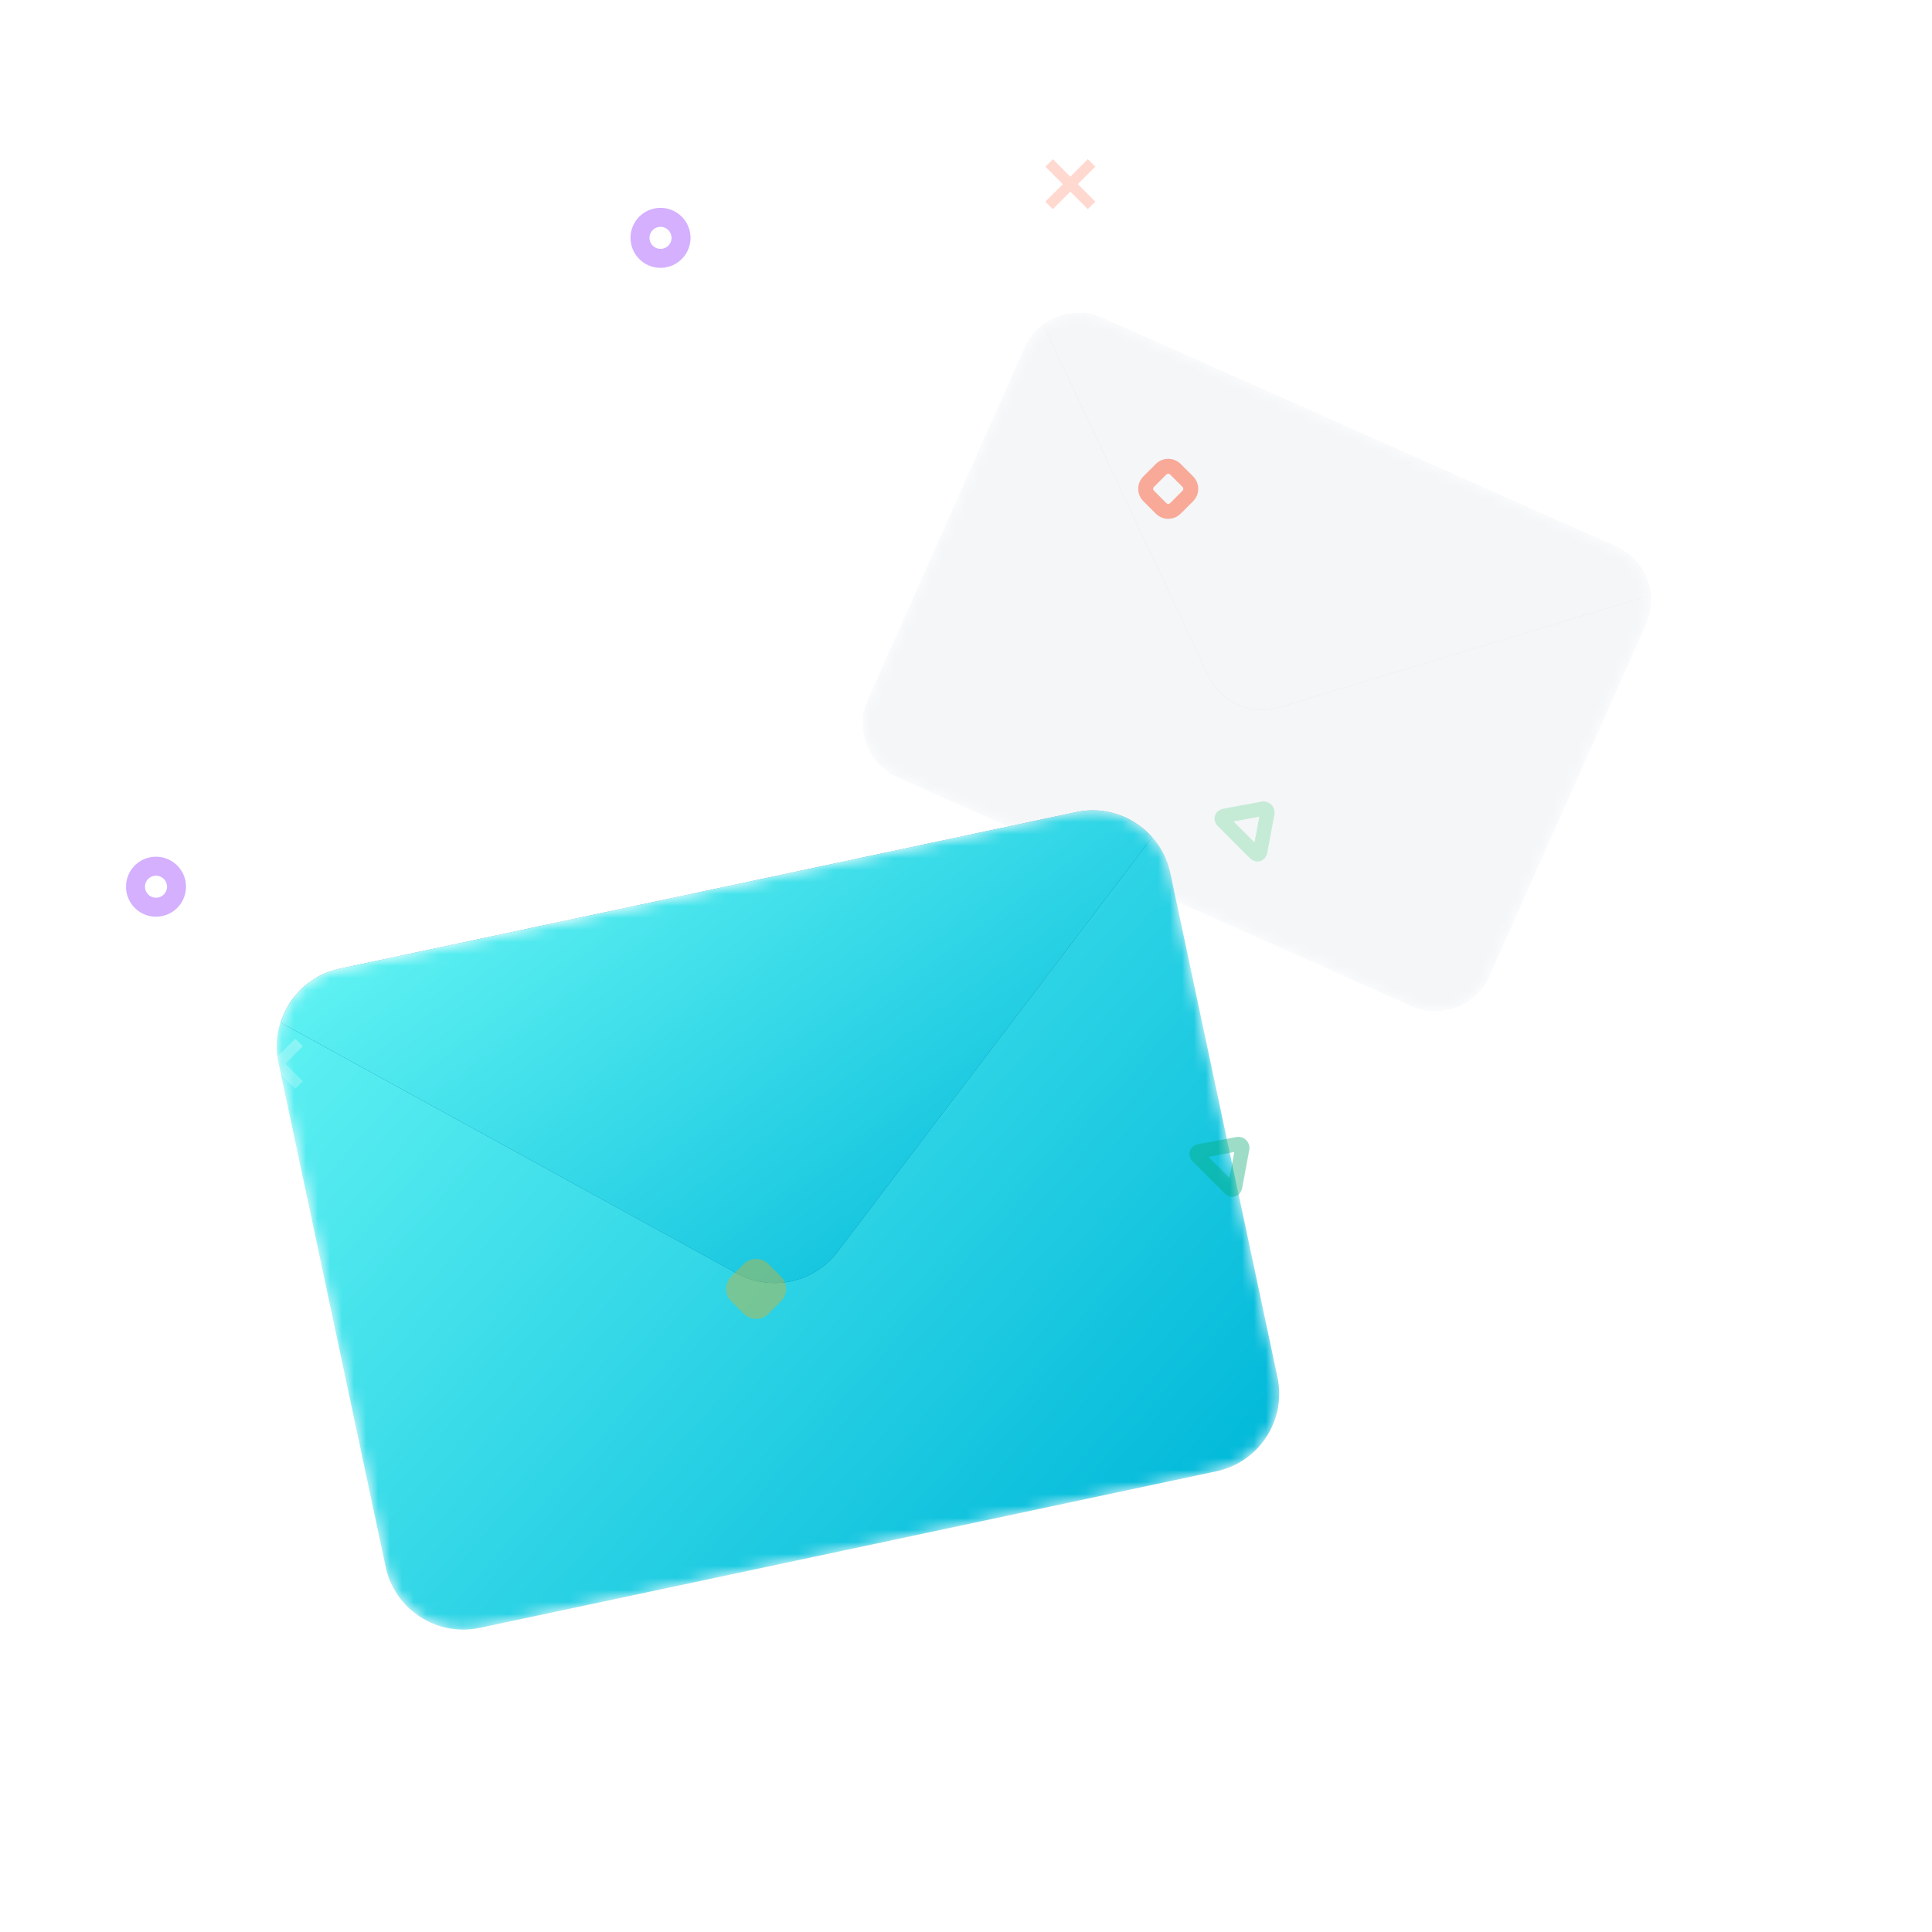 <svg width="161" height="161" viewBox="0 0 161 161" fill="none" xmlns="http://www.w3.org/2000/svg">
<g clip-path="url(#clip0_322_1630)">
<mask id="mask0_322_1630" style="mask-type:alpha" maskUnits="userSpaceOnUse" x="71" y="26" width="67" height="59">
<path d="M134.663 45.557L91.871 26.506C89.384 25.398 86.469 26.517 85.362 29.004L72.326 58.283C71.219 60.77 72.337 63.685 74.825 64.792L117.616 83.844C120.104 84.952 123.019 83.833 124.126 81.345L137.162 52.067C138.269 49.58 137.15 46.665 134.663 45.557Z" fill="black"/>
</mask>
<g mask="url(#mask0_322_1630)">
<path d="M134.663 45.557L91.871 26.506C89.384 25.398 86.469 26.517 85.362 29.004L72.326 58.283C71.219 60.77 72.337 63.685 74.825 64.792L117.616 83.844C120.104 84.952 123.019 83.833 124.126 81.345L137.162 52.067C138.269 49.58 137.15 46.665 134.663 45.557Z" fill="#F4F6F8"/>
<g opacity="0.24" filter="url(#filter0_f_322_1630)">
<path d="M134.662 45.557L91.87 26.505C90.186 25.755 88.319 26.045 86.937 27.07L100.707 56.33C101.207 57.401 102.077 58.256 103.157 58.737C104.237 59.218 105.454 59.292 106.585 58.947L137.543 49.601C137.381 47.888 136.345 46.307 134.662 45.557Z" fill="#919EAB"/>
</g>
<path d="M134.662 45.557L91.87 26.505C90.186 25.755 88.319 26.045 86.937 27.07L100.707 56.33C101.207 57.401 102.077 58.256 103.157 58.737C104.237 59.218 105.454 59.292 106.585 58.947L137.543 49.601C137.381 47.888 136.345 46.307 134.662 45.557Z" fill="#F4F6F8"/>
</g>
<mask id="mask1_322_1630" style="mask-type:alpha" maskUnits="userSpaceOnUse" x="23" y="67" width="84" height="69">
<path d="M89.692 67.673L28.297 80.723C24.727 81.482 22.449 84.99 23.208 88.559L32.136 130.566C32.895 134.136 36.404 136.414 39.973 135.655L101.368 122.606C104.937 121.847 107.215 118.338 106.457 114.769L97.528 72.762C96.769 69.193 93.261 66.915 89.692 67.673Z" fill="black"/>
</mask>
<g mask="url(#mask1_322_1630)">
<path d="M89.692 67.673L28.297 80.723C24.727 81.482 22.449 84.99 23.208 88.559L32.136 130.566C32.895 134.136 36.404 136.414 39.973 135.655L101.368 122.606C104.937 121.847 107.215 118.338 106.457 114.769L97.528 72.762C96.769 69.193 93.261 66.915 89.692 67.673Z" fill="url(#paint0_linear_322_1630)"/>
<g filter="url(#filter1_f_322_1630)">
<path d="M89.693 67.673L28.298 80.723C25.881 81.237 24.085 83.022 23.394 85.22L61.368 106.096C62.754 106.863 64.37 107.104 65.92 106.775C67.469 106.446 68.848 105.568 69.802 104.303L96.002 69.787C94.476 68.058 92.108 67.16 89.693 67.673Z" fill="#006C9C"/>
</g>
<path d="M89.693 67.673L28.298 80.723C25.881 81.237 24.085 83.022 23.394 85.22L61.368 106.096C62.754 106.863 64.37 107.104 65.92 106.775C67.469 106.446 68.848 105.568 69.802 104.303L96.002 69.787C94.476 68.058 92.108 67.16 89.693 67.673Z" fill="url(#paint1_linear_322_1630)"/>
</g>
<g opacity="0.48">
<path fill-rule="evenodd" clip-rule="evenodd" d="M21.691 86.566L23.147 88.022L24.607 86.562L25.231 87.186L23.771 88.645L25.227 90.101L24.602 90.727L23.145 89.271L21.686 90.731L21.061 90.107L22.521 88.647L21.066 87.192L21.691 86.566Z" fill="url(#paint2_linear_322_1630)"/>
<path opacity="0.48" fill-rule="evenodd" clip-rule="evenodd" d="M87.738 13.268L89.194 14.723L90.654 13.264L91.278 13.887L89.817 15.347L91.274 16.802L90.648 17.428L89.192 15.973L87.732 17.432L87.108 16.808L88.568 15.349L87.112 13.893L87.738 13.268Z" fill="#FF5630"/>
<path opacity="0.72" d="M61.977 105.335C62.251 105.062 62.622 104.909 63.009 104.909C63.396 104.909 63.767 105.062 64.041 105.335L65.08 106.374C65.216 106.509 65.325 106.671 65.399 106.848C65.472 107.026 65.51 107.216 65.51 107.409C65.51 107.601 65.472 107.791 65.399 107.969C65.325 108.146 65.217 108.307 65.081 108.442L64.041 109.482C63.767 109.755 63.396 109.909 63.009 109.909C62.622 109.909 62.251 109.755 61.977 109.482L60.938 108.443C60.802 108.308 60.694 108.146 60.62 107.969C60.546 107.791 60.508 107.601 60.508 107.409C60.508 107.216 60.546 107.026 60.62 106.848C60.694 106.671 60.801 106.51 60.938 106.375L61.977 105.335Z" fill="#FFAB00"/>
<path fill-rule="evenodd" clip-rule="evenodd" d="M97.198 39.541C97.198 39.541 97.198 39.541 97.198 39.541L96.159 40.58L95.72 40.141L96.157 40.581C96.137 40.601 96.121 40.625 96.11 40.652C96.099 40.678 96.093 40.706 96.093 40.735C96.093 40.764 96.099 40.792 96.11 40.818C96.121 40.845 96.137 40.869 96.157 40.889L96.159 40.89L97.198 41.929C97.198 41.929 97.198 41.929 97.198 41.929C97.239 41.97 97.295 41.993 97.353 41.993C97.411 41.993 97.467 41.971 97.508 41.93C97.508 41.93 97.508 41.93 97.508 41.93L98.549 40.889C98.569 40.869 98.585 40.845 98.596 40.818C98.607 40.792 98.613 40.764 98.613 40.735C98.613 40.706 98.607 40.678 98.596 40.652C98.585 40.625 98.569 40.601 98.549 40.581L98.547 40.58L97.508 39.541C97.508 39.541 97.508 39.541 97.508 39.541C97.467 39.5 97.411 39.476 97.353 39.476C97.295 39.476 97.239 39.5 97.198 39.541ZM95.281 39.701L96.321 38.662C96.595 38.388 96.966 38.235 97.353 38.235C97.74 38.235 98.111 38.388 98.385 38.662L98.385 38.662L99.424 39.7C99.424 39.7 99.424 39.701 99.424 39.701C99.561 39.837 99.669 39.997 99.742 40.175C99.816 40.352 99.854 40.543 99.854 40.735C99.854 40.927 99.816 41.118 99.742 41.295C99.669 41.472 99.561 41.633 99.424 41.769C99.424 41.769 99.424 41.769 99.424 41.77L98.385 42.808C98.111 43.082 97.74 43.235 97.353 43.235C96.966 43.235 96.595 43.082 96.321 42.808L95.282 41.77C95.282 41.769 95.282 41.769 95.281 41.769C95.145 41.633 95.037 41.472 94.963 41.295C94.89 41.118 94.852 40.927 94.852 40.735C94.852 40.543 94.89 40.352 94.963 40.175C95.037 39.997 95.145 39.837 95.281 39.701Z" fill="#FF5630"/>
<path opacity="0.48" fill-rule="evenodd" clip-rule="evenodd" d="M105.051 66.817C105.2 66.779 105.357 66.778 105.507 66.815C105.672 66.856 105.821 66.941 105.941 67.06C106.06 67.18 106.145 67.329 106.186 67.493C106.223 67.644 106.222 67.8 106.184 67.95L105.608 71.041C105.561 71.284 105.408 71.633 105.021 71.752C104.634 71.871 104.311 71.668 104.137 71.493L101.508 68.865C101.33 68.689 101.127 68.365 101.247 67.977C101.367 67.59 101.718 67.437 101.963 67.392C101.964 67.392 101.964 67.392 101.964 67.392L105.051 66.817ZM104.947 68.054L102.79 68.455L104.545 70.21L104.947 68.054Z" fill="#22C55E"/>
<path opacity="0.8" fill-rule="evenodd" clip-rule="evenodd" d="M102.959 94.766C103.109 94.727 103.265 94.727 103.416 94.764C103.58 94.805 103.73 94.889 103.849 95.009C103.968 95.128 104.053 95.278 104.094 95.442C104.131 95.592 104.13 95.749 104.092 95.898L103.516 98.99C103.469 99.232 103.317 99.582 102.929 99.701C102.542 99.82 102.219 99.616 102.045 99.442L99.416 96.814C99.238 96.637 99.035 96.314 99.155 95.926C99.275 95.538 99.626 95.386 99.872 95.341C99.872 95.341 99.872 95.341 99.873 95.341L102.959 94.766ZM102.855 96.002L100.699 96.404L102.454 98.159L102.855 96.002Z" fill="#00A76F"/>
<path opacity="0.8" fill-rule="evenodd" clip-rule="evenodd" d="M13 72.973C12.819 72.973 12.641 73.027 12.49 73.128C12.338 73.229 12.22 73.372 12.151 73.54C12.081 73.708 12.063 73.893 12.099 74.071C12.134 74.249 12.222 74.413 12.35 74.542C12.479 74.67 12.643 74.758 12.821 74.793C13 74.829 13.184 74.81 13.352 74.741C13.52 74.671 13.664 74.553 13.765 74.402C13.866 74.251 13.92 74.074 13.92 73.892C13.92 73.648 13.823 73.414 13.651 73.242C13.478 73.07 13.244 72.973 13 72.973ZM11.611 71.813C12.023 71.538 12.506 71.392 13 71.392C13.664 71.392 14.3 71.655 14.768 72.124C15.237 72.593 15.501 73.229 15.501 73.892C15.501 74.386 15.354 74.87 15.079 75.281C14.805 75.692 14.414 76.012 13.957 76.202C13.5 76.391 12.998 76.44 12.513 76.344C12.028 76.247 11.582 76.009 11.232 75.66C10.883 75.31 10.645 74.865 10.548 74.38C10.452 73.895 10.501 73.392 10.69 72.935C10.88 72.478 11.2 72.088 11.611 71.813Z" fill="#8E33FF"/>
<path opacity="0.8" fill-rule="evenodd" clip-rule="evenodd" d="M55.043 18.902C54.862 18.902 54.684 18.956 54.532 19.057C54.381 19.158 54.264 19.301 54.194 19.469C54.124 19.637 54.106 19.822 54.142 20C54.177 20.178 54.265 20.342 54.393 20.471C54.522 20.599 54.685 20.686 54.864 20.722C55.043 20.758 55.227 20.739 55.395 20.67C55.563 20.6 55.707 20.482 55.808 20.331C55.909 20.18 55.963 20.002 55.963 19.821C55.963 19.577 55.866 19.343 55.694 19.171C55.521 18.999 55.287 18.902 55.043 18.902ZM53.654 17.742C54.066 17.467 54.549 17.321 55.043 17.321C55.706 17.321 56.343 17.584 56.811 18.053C57.28 18.522 57.544 19.158 57.544 19.821C57.544 20.315 57.397 20.799 57.122 21.21C56.848 21.621 56.457 21.941 56 22.131C55.543 22.32 55.04 22.369 54.556 22.273C54.071 22.176 53.625 21.938 53.275 21.589C52.926 21.239 52.688 20.794 52.591 20.308C52.495 19.823 52.544 19.321 52.733 18.864C52.923 18.407 53.243 18.017 53.654 17.742Z" fill="#8E33FF"/>
</g>
</g>
<defs>
<filter id="filter0_f_322_1630" x="74.938" y="14.084" width="74.606" height="57.077" filterUnits="userSpaceOnUse" color-interpolation-filters="sRGB">
<feFlood flood-opacity="0" result="BackgroundImageFix"/>
<feBlend mode="normal" in="SourceGraphic" in2="BackgroundImageFix" result="shape"/>
<feGaussianBlur stdDeviation="6" result="effect1_foregroundBlur_322_1630"/>
</filter>
<filter id="filter1_f_322_1630" x="-0.605" y="43.529" width="120.607" height="87.389" filterUnits="userSpaceOnUse" color-interpolation-filters="sRGB">
<feFlood flood-opacity="0" result="BackgroundImageFix"/>
<feBlend mode="normal" in="SourceGraphic" in2="BackgroundImageFix" result="shape"/>
<feGaussianBlur stdDeviation="12" result="effect1_foregroundBlur_322_1630"/>
</filter>
<linearGradient id="paint0_linear_322_1630" x1="21.834" y1="82.097" x2="89.451" y2="141.984" gradientUnits="userSpaceOnUse">
<stop stop-color="#61F3F3"/>
<stop offset="1" stop-color="#00B8D9"/>
</linearGradient>
<linearGradient id="paint1_linear_322_1630" x1="22.691" y1="81.915" x2="58.554" y2="130.978" gradientUnits="userSpaceOnUse">
<stop stop-color="#61F3F3"/>
<stop offset="1" stop-color="#00B8D9"/>
</linearGradient>
<linearGradient id="paint2_linear_322_1630" x1="21.781" y1="90.738" x2="25.905" y2="89.121" gradientUnits="userSpaceOnUse">
<stop stop-color="white" stop-opacity="0.16"/>
<stop offset="1" stop-color="white" stop-opacity="0.64"/>
</linearGradient>
<clipPath id="clip0_322_1630">
<rect width="160" height="160" fill="white" transform="translate(0.5 0.5)"/>
</clipPath>
</defs>
</svg>

